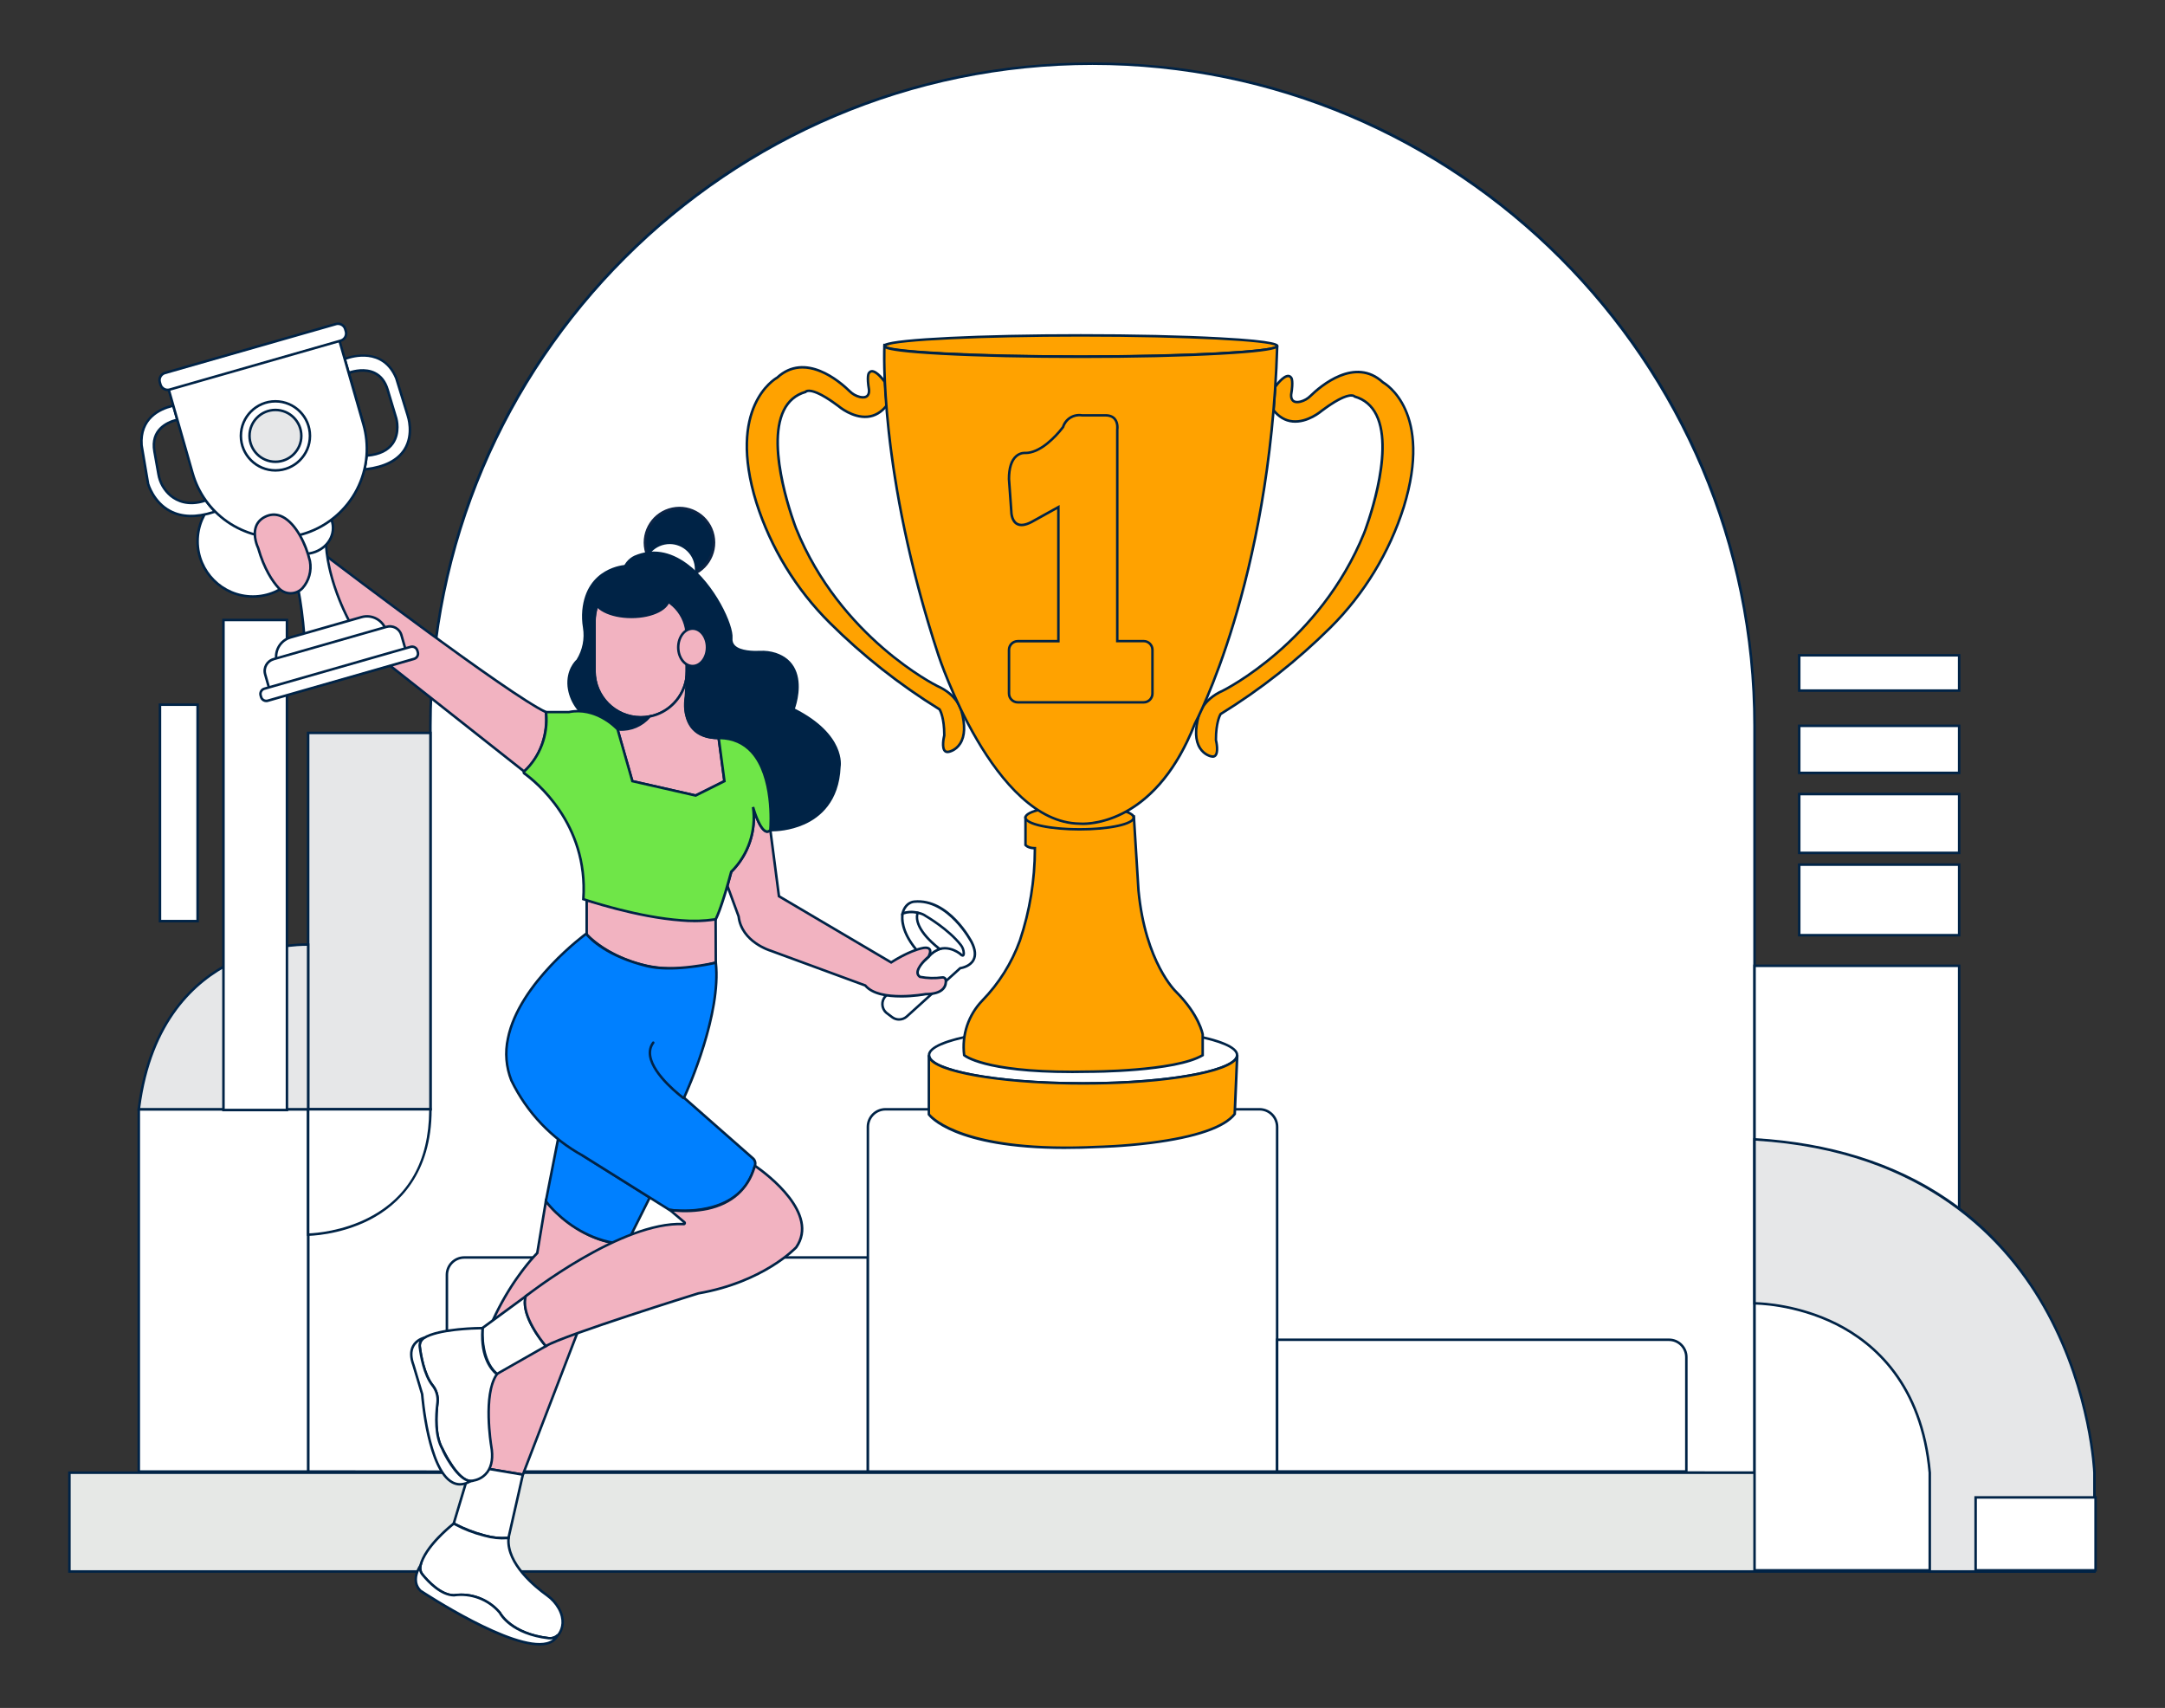 <?xml version="1.0" encoding="UTF-8"?>
<svg xmlns="http://www.w3.org/2000/svg" id="a" width="865.76" height="682.89" viewBox="0 0 865.76 682.89">
  <rect x="0" y="0" width="865.76" height="682.89" fill="#333333" stroke="none"/>
  <g>
    <path d="M172.12,443.52v-153.31c0-146.2,118.54-264.75,264.75-264.75h0c146.22,0,264.75,118.55,264.75,264.75v298.61l-578.4-.47v-144.83h48.9Z" fill="#fff"></path>
    <path d="M702.12,589.33h-.5l-578.9-.47v-145.83h48.9v-152.81c0-70.84,27.59-137.45,77.69-187.55,50.1-50.1,116.71-77.7,187.56-77.7s137.46,27.59,187.56,77.7c50.1,50.1,77.69,116.71,77.69,187.55v299.11Zm-578.4-1.47l577.4,.47V290.21c0-145.71-118.54-264.25-264.25-264.25S172.62,144.51,172.62,290.21v153.81h-48.9v143.83Z" fill="#002346"></path>
  </g>
  <g>
    <circle cx="271.71" cy="216.94" r="13.78" fill="#002346"></circle>
    <path d="M268.78,202.93c7.72-1.62,15.32,3.35,16.94,11.08,1.62,7.72-3.35,15.32-11.08,16.94-7.72,1.62-15.32-3.35-16.94-11.08s3.35-15.32,11.08-16.94Zm.22,1.04c-7.15,1.5-11.75,8.53-10.26,15.68,1.5,7.15,8.53,11.75,15.68,10.26,7.15-1.5,11.75-8.53,10.26-15.68s-8.53-11.75-15.68-10.26Z" fill="#0d2445"></path>
  </g>
  <g>
    <circle cx="267.8" cy="227.61" r="10.6" fill="#ffffff"></circle>
    <path d="M265.52,216.71c6.01-1.26,11.92,2.61,13.17,8.62,1.26,6.01-2.61,11.92-8.62,13.17s-11.92-2.61-13.17-8.62c-1.26-6.01,2.61-11.92,8.62-13.17Zm.22,1.04c-5.44,1.14-8.93,6.48-7.79,11.92s6.48,8.93,11.92,7.79c5.44-1.14,8.93-6.48,7.79-11.92-1.14-5.44-6.48-8.93-11.92-7.79Z" fill="#002346"></path>
  </g>
  <g>
    <rect x="27.76" y="588.82" width="809.77" height="39.5" fill="#e6e8e6"></rect>
    <path d="M838.03,628.83H27.26v-40.5H838.03v40.5Zm-809.77-1H837.03v-38.5H28.26v38.5Z" fill="#002346"></path>
  </g>
  <g>
    <rect x="55.5" y="443.52" width="67.72" height="144.84" fill="#fff"></rect>
    <path d="M123.72,588.87H55v-145.84H123.72v145.84Zm-67.72-1H122.72v-143.84H56v143.84Z" fill="#002346"></path>
  </g>
  <g>
    <rect x="701.62" y="386.15" width="81.82" height="241.71" fill="#fff"></rect>
    <path d="M783.94,628.37h-82.82v-242.71h82.82v242.71Zm-81.82-1h80.82v-240.71h-80.82v240.71Z" fill="#002346"></path>
  </g>
  <g>
    <path d="M701.62,455.54v65.57s64-.47,70.07,67.71v39.5h65.84v-39.5s-4.24-125.55-135.91-133.28Z" fill="#e6e7e8"></path>
    <path d="M838.03,628.83h-66.84v-40c-3.11-34.95-21.86-51.36-37.04-58.98-16.46-8.25-32.38-8.25-32.53-8.23h-.5s0-66.6,0-66.6l.53,.03c30.12,1.77,56.04,9.9,77.04,24.17,16.8,11.42,30.5,26.77,40.71,45.63,17.37,32.09,18.63,63.65,18.64,63.96v40.02Zm-65.84-1h64.84v-39c-.01-.3-1.26-31.66-18.54-63.54-15.88-29.32-48.96-65.08-116.37-69.21v64.55c2.86,.07,17.46,.8,32.48,8.33,15.4,7.73,34.43,24.38,37.59,59.83v39.04Z" fill="#002346"></path>
  </g>
  <g>
    <rect x="790.03" y="598.7" width="47.97" height="29.16" fill="#fff"></rect>
    <path d="M838.5,628.37h-48.97v-30.16h48.97v30.16Zm-47.97-1h46.97v-28.16h-46.97v28.16Z" fill="#002346"></path>
  </g>
  <g>
    <rect x="719.49" y="345.7" width="63.95" height="28.21" fill="#fff"></rect>
    <path d="M783.94,374.42h-64.95v-29.21h64.95v29.21Zm-63.95-1h62.95v-27.21h-62.95v27.21Z" fill="#002346"></path>
  </g>
  <g>
    <rect x="719.49" y="317.49" width="63.95" height="23.51" fill="#fff"></rect>
    <path d="M783.94,341.51h-64.95v-24.51h64.95v24.51Zm-63.95-1h62.95v-22.51h-62.95v22.51Z" fill="#002346"></path>
  </g>
  <g>
    <rect x="719.49" y="290.21" width="63.95" height="18.81" fill="#fff"></rect>
    <path d="M783.94,309.52h-64.95v-19.81h64.95v19.81Zm-63.95-1h62.95v-17.81h-62.95v17.81Z" fill="#002346"></path>
  </g>
  <g>
    <rect x="719.49" y="262" width="63.95" height="14.11" fill="#fff"></rect>
    <path d="M783.94,276.62h-64.95v-15.11h64.95v15.11Zm-63.95-1h62.95v-13.11h-62.95v13.11Z" fill="#002346"></path>
  </g>
  <g>
    <rect x="123.22" y="293.04" width="48.91" height="150.48" fill="#e6e7e8"></rect>
    <path d="M172.63,444.02h-49.91v-151.48h49.91v151.48Zm-48.91-1h47.91v-149.48h-47.91v149.48Z" fill="#002346"></path>
  </g>
  <g>
    <rect x="63.97" y="281.75" width="15.05" height="86.53" fill="#fff"></rect>
    <path d="M79.52,368.79h-16.05v-87.53h16.05v87.53Zm-15.05-1h14.05v-85.53h-14.05v85.53Z" fill="#002346"></path>
  </g>
  <g>
    <path d="M123.22,443.52v50.11s48.9-.27,48.9-50.11h-48.9Z" fill="#fff"></path>
    <path d="M122.72,494.14v-51.11h49.9v.5c0,26-13.44,38.38-24.72,44.19-12.19,6.28-24.55,6.42-24.68,6.42h-.5Zm1-50.11v49.1c2.42-.1,13.15-.84,23.75-6.31,15.89-8.2,24.01-22.59,24.15-42.79h-47.9Z" fill="#002346"></path>
  </g>
  <g>
    <path d="M185.66,502.77h161.4v85.59H178.71v-78.64c0-3.84,3.11-6.95,6.95-6.95Z" fill="#fff"></path>
    <path d="M347.56,588.87H178.21v-79.14c0-4.11,3.34-7.45,7.45-7.45h161.9v86.59Zm-168.35-1h167.35v-84.59H185.66c-3.56,0-6.45,2.89-6.45,6.45v78.14Z" fill="#002346"></path>
  </g>
  <g>
    <path d="M354.1,443.52h149.57c3.89,0,7.04,3.15,7.04,7.04v137.8h-163.65v-137.8c0-3.89,3.15-7.04,7.04-7.04Z" fill="#fff"></path>
    <path d="M511.21,588.87h-164.65v-138.3c0-4.16,3.38-7.54,7.54-7.54h149.57c4.16,0,7.54,3.38,7.54,7.54v138.3Zm-163.65-1h162.65v-137.3c0-3.61-2.93-6.54-6.54-6.54h-149.57c-3.61,0-6.54,2.93-6.54,6.54v137.3Z" fill="#002346"></path>
  </g>
  <g>
    <path d="M510.7,535.68h156.7c3.84,0,6.95,3.11,6.95,6.95v45.72h-163.65v-52.67Z" fill="#fff"></path>
    <path d="M674.85,588.85h-164.65v-53.67h157.2c4.11,0,7.45,3.34,7.45,7.45v46.22Zm-163.65-1h162.65v-45.22c0-3.56-2.89-6.45-6.45-6.45h-156.2v51.67Z" fill="#002346"></path>
  </g>
  <g>
    <ellipse cx="433.11" cy="421.88" rx="61.6" ry="11.29" fill="#fff"></ellipse>
    <path d="M433.11,433.67c-30.53,0-62.1-4.41-62.1-11.79s31.57-11.79,62.1-11.79,62.1,4.41,62.1,11.79-31.57,11.79-62.1,11.79Zm0-22.58c-36.55,0-61.1,5.58-61.1,10.79s24.55,10.79,61.1,10.79,61.1-5.58,61.1-10.79-24.55-10.79-61.1-10.79Z" fill="#002346"></path>
  </g>
  <g>
    <path d="M494.74,421.88l-1,23.52c-2.2,2.86-6.34,5.09-11.41,6.85-6.6,2.29-14.74,3.75-22.17,4.69-11.32,1.43-21,1.62-21,1.62-56.43,2.83-67.72-13-67.72-13v-23.68c0,6.24,27.58,11.29,61.6,11.29,6.71,0,13.16-.2,19.2-.55h0c14-.84,25.81-2.58,33.37-4.84,5.81-1.77,9.13-3.77,9.13-5.9Z" fill="#ffa200"></path>
    <path d="M426.02,459.41c-44.76,0-54.56-12.95-54.98-13.55l-.09-.13v-23.84h1c0,5.21,24.55,10.79,61.1,10.79,6.43,0,12.88-.18,19.17-.55,13.82-.83,25.63-2.54,33.26-4.82,7.32-2.23,8.67-4.23,8.77-5.29v-.15s1.01,.02,1.01,.02c0,.07,0,.14,0,.21l-1,23.49-.1,.12c-2.07,2.69-5.99,5.06-11.64,7.02-5.71,1.98-13.2,3.57-22.27,4.71-11.22,1.42-20.96,1.62-21.05,1.62-4.69,.24-9.07,.34-13.15,.34Zm-54.08-14.02c1.2,1.43,14.39,15.32,67.19,12.68,.11,0,9.8-.21,20.96-1.62,9-1.14,16.43-2.71,22.07-4.67,5.38-1.87,9.1-4.07,11.08-6.56l.89-21.01c-1.41,1.43-4.19,2.78-8.39,4.05-7.7,2.3-19.59,4.03-33.49,4.86-6.31,.37-12.78,.55-19.23,.55-27.33,0-55.5-3.54-61.1-9.57v21.29Z" fill="#002346"></path>
  </g>
  <g>
    <path d="M453.33,325.95l-43.26,.94v10.95s.94,1.28,3.76,1.28c.02,12.56-2.01,25.04-6,36.95-3.26,8.94-8.37,17.1-14.99,23.94-5.61,5.82-8.29,13.85-7.29,21.87,0,0,8.53,7.53,49.91,6.59,0,0,34.53,0,45.48-6.59v-8.26s-1.27-7.72-10.68-17.13c0,0-12.22-11.29-15-40.44l-1.88-30.1" fill="#ffa200"></path>
    <path d="M428.43,429.06c-35.09,0-42.88-6.5-43.21-6.8l-.14-.12-.02-.19c-1.02-8.21,1.69-16.33,7.43-22.28,6.62-6.83,11.62-14.83,14.88-23.76,3.92-11.72,5.93-23.93,5.97-36.29-2.66-.14-3.62-1.41-3.66-1.47l-.1-.13v-11.6l43.75-.95v.5s.56-.03,.56-.03l1.88,30.1c2.73,28.57,14.72,39.99,14.84,40.1,9.43,9.43,10.78,17.09,10.83,17.42v8.62s-.24,.15-.24,.15c-10.94,6.58-44.32,6.66-45.74,6.66-2.46,.06-4.8,.08-7.03,.08Zm-42.41-7.44c1.27,.9,11.58,7.22,49.43,6.36,.35,0,34.02-.07,44.99-6.38v-7.97h0s-1.37-7.61-10.53-16.78c-.11-.1-12.38-11.74-15.14-40.75l-1.85-29.64-42.34,.92v10.27c.28,.27,1.21,.97,3.26,.97h.5v.5c.02,12.64-2.01,25.12-6.03,37.11-3.31,9.08-8.39,17.19-15.1,24.13-5.48,5.68-8.09,13.42-7.18,21.25Z" fill="#002346"></path>
  </g>
  <g>
    <path d="M510.74,138.32c0,2.35-35.15,4.24-78.53,4.24s-78.53-1.89-78.53-4.24c0-.16,.16-.32,.48-.47,4.34-2.11,37.63-3.76,78.05-3.76,43.34,0,78.53,1.92,78.53,4.23Z" fill="#ffa200"></path>
    <path d="M432.21,143.06c-21.01,0-40.74-.44-55.56-1.24-23.47-1.27-23.47-2.77-23.47-3.5,0-.37,.26-.68,.77-.92,4.46-2.17,38.11-3.81,78.26-3.81,20.92,0,40.65,.44,55.54,1.25,23.49,1.27,23.49,2.76,23.49,3.48s0,2.23-23.47,3.5c-14.82,.8-34.55,1.24-55.56,1.24Zm-77.9-4.73c2.92,1.83,34.19,3.73,77.9,3.73s75.08-1.91,77.91-3.74c-2.87-1.83-34.17-3.73-77.91-3.73-39.36,0-73.55,1.63-77.83,3.71-.02,.01-.05,.02-.07,.03Z" fill="#002346"></path>
  </g>
  <g>
    <path d="M509.94,154.67s4.52-6.47,6.41-3.65c0,0,.94,.91,0,6.57,0,0-.67,4,3.64,3,1.55-.39,2.96-1.19,4.09-2.32,4-3.92,17.83-15.72,28.95-5.4,0,0,20.45,10.56,8.31,49.9-5.74,18.17-15.79,34.69-29.3,48.13-13.26,13.17-27.99,24.78-43.91,34.58,0,0-1.88,2.82-1.88,10.35,0,0,1.88,7.52-1.88,6.58,0,0-9.08-1.58-5-16.31,0,0,1.25-6.26,9.71-10,0,0,38.56-18.81,56.43-63,0,0,18.81-48-3.76-54.55,0,0-1.88-2.82-13.17,5.65,0,0-11.37,9.87-19.32-.24l.68-9.29Z" fill="#ffa200"></path>
    <path d="M484.97,303c-.22,0-.46-.03-.72-.09-.08-.01-2.92-.54-4.81-3.53-1.97-3.11-2.15-7.62-.55-13.4,.04-.23,1.39-6.52,9.99-10.32,.37-.18,38.58-19.24,56.17-62.73,.12-.31,12.31-31.8,4.93-46.78-1.78-3.62-4.6-6.01-8.37-7.1l-.18-.05-.1-.15h0s-2.03-2.04-12.45,5.77c-.21,.18-5.79,4.96-12.01,4.37-3.09-.29-5.79-1.88-8.01-4.7l-.12-.15,.7-9.62,.08-.11c.33-.47,3.26-4.58,5.59-4.58,0,0,.01,0,.02,0,.64,0,1.2,.32,1.6,.9,.3,.35,.96,1.76,.1,6.96,0,.01-.22,1.43,.54,2.14,.49,.46,1.33,.56,2.49,.29,1.45-.36,2.79-1.12,3.85-2.19,4.05-3.96,18.11-16.05,29.6-5.46,1.28,.73,20.27,12.29,8.49,50.46-5.74,18.18-15.92,34.89-29.43,48.34-13.24,13.15-28.01,24.79-43.9,34.59-.29,.51-1.74,3.42-1.75,9.93,.18,.75,1.16,5.12-.39,6.67-.27,.27-.72,.55-1.39,.55Zm57.05-144.88c3.99,1.19,6.96,3.74,8.85,7.58,7.57,15.38-4.39,46.29-4.9,47.59-17.74,43.87-56.29,63.08-56.68,63.27-8.11,3.59-9.43,9.59-9.44,9.65-1.53,5.54-1.39,9.78,.43,12.64,1.66,2.62,4.15,3.08,4.17,3.08,.81,.2,1.1-.09,1.2-.18,.9-.9,.55-4.03,.11-5.78v-.12c-.01-7.59,1.87-10.51,1.95-10.63l.15-.15c15.86-9.77,30.6-21.38,43.82-34.51,13.4-13.33,23.48-29.9,29.18-47.93,11.88-38.49-7.86-49.2-8.06-49.3l-.11-.08c-10.85-10.06-24.37,1.58-28.26,5.39-1.19,1.19-2.68,2.04-4.32,2.45-1.52,.35-2.66,.17-3.41-.54-1.15-1.08-.85-2.95-.84-3.03,.84-5.08,.12-6.15,.11-6.16-.33-.48-.63-.53-.84-.54,0,0,0,0-.01,0-1.33,0-3.55,2.43-4.7,4.04l-.66,8.96c2.02,2.5,4.44,3.91,7.19,4.17,5.8,.56,11.23-4.1,11.28-4.15,7.5-5.62,11.06-6.46,12.73-6.17,.55,.09,.87,.31,1.04,.46Z" fill="#002346"></path>
  </g>
  <g>
    <path d="M353.92,152.79s-4.52-6.47-6.41-3.65c0,0-.94,.9,0,6.57,0,0,.67,4-3.64,3-1.55-.38-2.96-1.18-4.09-2.31-4-3.92-17.83-15.72-29-5.4,0,0-20.45,10.56-8.31,49.9,5.76,18.17,15.83,34.68,29.35,48.11,13.26,13.19,28,24.8,43.92,34.62,0,0,1.88,2.82,1.88,10.35,0,0-1.88,7.52,1.88,6.58,0,0,9.08-1.58,5-16.31,0,0-1.25-6.26-9.71-10,0,0-38.56-18.81-56.43-63,0,0-18.81-48,3.76-54.55,0,0,1.88-2.82,13.17,5.65,0,0,11.37,9.86,19.32-.24l-.69-9.32Z" fill="#ffa200"></path>
    <path d="M378.89,301.15c-.67,0-1.11-.28-1.39-.55-1.55-1.55-.57-5.92-.39-6.67,0-6.5-1.46-9.41-1.75-9.93-15.89-9.81-30.66-21.46-43.91-34.63-13.52-13.43-23.72-30.14-29.47-48.31-11.78-38.17,7.21-49.74,8.49-50.46,11.53-10.59,25.6,1.49,29.64,5.45,1.06,1.07,2.4,1.82,3.86,2.18,1.15,.27,1.99,.17,2.49-.29,.76-.71,.54-2.13,.54-2.14-.86-5.2-.2-6.61,.1-6.96,.4-.58,.96-.9,1.6-.9,0,0,.01,0,.02,0,2.33,0,5.27,4.11,5.59,4.58l.08,.11,.71,9.65-.12,.15c-2.22,2.82-4.91,4.4-8,4.69-6.22,.58-11.8-4.18-12.04-4.38-10.4-7.8-12.43-5.75-12.44-5.72l-.1,.15-.16,.03c-3.77,1.09-6.59,3.48-8.37,7.1-7.38,14.98,4.81,46.47,4.93,46.79,17.59,43.49,55.8,62.55,56.18,62.73,8.58,3.79,9.93,10.08,9.98,10.35,1.59,5.75,1.41,10.26-.56,13.37-1.89,2.99-4.72,3.51-4.84,3.53-.25,.06-.48,.09-.69,.09Zm-57.99-153.78c-3.29,0-6.65,1.1-9.79,4l-.11,.08c-.2,.1-19.92,10.87-8.06,49.31,5.71,18.01,15.82,34.58,29.22,47.9,13.22,13.14,27.97,24.76,43.83,34.55l.15,.15c.08,.12,1.96,3.03,1.96,10.63v.12c-.45,1.76-.81,4.88,.09,5.78,.1,.09,.39,.38,1.16,.19,.06-.01,2.58-.49,4.22-3.11,1.8-2.86,1.94-7.09,.42-12.58-.02-.09-1.33-6.1-9.43-9.68-.4-.2-38.95-19.41-56.69-63.27-.51-1.31-12.47-32.22-4.9-47.6,1.89-3.84,4.87-6.39,8.85-7.58,.17-.15,.49-.37,1.04-.46,1.67-.29,5.23,.55,12.7,6.15,.08,.07,5.53,4.72,11.32,4.17,2.75-.26,5.17-1.66,7.19-4.16l-.67-8.99c-1.15-1.61-3.36-4.04-4.7-4.04h-.01c-.2,0-.51,.06-.8,.49l-.07,.08s0,0,0,0c0,0-.69,1.1,.15,6.13,.01,.08,.31,1.95-.84,3.03-.75,.71-1.9,.89-3.41,.54-1.65-.4-3.14-1.25-4.33-2.44-2.76-2.71-10.41-9.39-18.52-9.39Z" fill="#002346"></path>
  </g>
  <g>
    <circle cx="101.12" cy="216.39" r="22.1" fill="#fff"></circle>
    <path d="M101.12,239c-12.46,0-22.6-10.14-22.6-22.6s10.14-22.6,22.6-22.6,22.6,10.14,22.6,22.6-10.14,22.6-22.6,22.6Zm0-44.2c-11.91,0-21.6,9.69-21.6,21.6s9.69,21.6,21.6,21.6,21.6-9.69,21.6-21.6-9.69-21.6-21.6-21.6Z" fill="#002346"></path>
  </g>
  <g>
    <ellipse cx="431.7" cy="326.89" rx="21.63" ry="4.7" fill="#ffa200"></ellipse>
    <path d="M431.7,332.09c-10.73,0-22.13-1.82-22.13-5.2s11.4-5.2,22.13-5.2,22.13,1.82,22.13,5.2-11.4,5.2-22.13,5.2Zm0-9.4c-13.09,0-21.13,2.45-21.13,4.2s8.04,4.2,21.13,4.2,21.13-2.45,21.13-4.2-8.04-4.2-21.13-4.2Z" fill="#002346"></path>
  </g>
  <g>
    <path d="M510.74,138.32c-2.82,95.46-32.91,151-32.91,151-16.93,43.27-46.09,40-46.09,40-34.8-.47-56.43-67.24-56.43-67.24-24.45-74.3-21.63-124.15-21.63-124.15h.48c-.32,.15-.48,.31-.48,.47,0,2.35,35.16,4.24,78.53,4.24s78.53-1.97,78.53-4.32Z" fill="#ffa200"></path>
    <path d="M432.95,329.87c-.79,0-1.23-.04-1.27-.05-34.71-.47-56.63-66.91-56.85-67.58-24.2-73.54-21.68-123.83-21.65-124.33l.03-.47h3.19l-2.03,.95s-.04,.02-.06,.03c2.92,1.83,34.19,3.73,77.9,3.73s76.52-2.04,78.06-3.94c0,.01-.03,.05-.03,.11h1c0,.05,0,.09,0,.13-2.81,94.42-32.67,150.56-32.97,151.12-14.85,37.95-39.47,40.31-45.32,40.31Zm-78.82-190.48c-.21,8.67-.22,56.07,21.65,122.54,.22,.67,21.92,66.44,55.96,66.9,.34,.03,29.04,2.69,45.62-39.68,.33-.61,29.87-56.19,32.84-149.8-1.89,.75-7.25,1.68-22.44,2.52-14.91,.83-34.64,1.28-55.56,1.28s-40.73-.44-55.56-1.24c-15.42-.83-20.71-1.77-22.52-2.52Z" fill="#002346"></path>
  </g>
  <g>
    <path d="M460.86,259.86v17.44c0,1.94-1.57,3.51-3.51,3.51h-50.36c-1.93,0-3.5-1.58-3.5-3.51v-17.44c0-1.93,1.57-3.5,3.5-3.5h16.25v-53.61l-10.82,6c-8,4.14-8-4.14-8-4.14l-.94-13.12c0-11.25,6.58-10.39,6.58-10.39,3.11,0,6.24-1.78,8.81-3.86,2.33-1.91,4.42-4.09,6.24-6.49,1-3.21,4.2-5.2,7.52-4.7h9.41c5.64,0,4.75,5.64,4.75,5.64v84.65h10.55c1.94,0,3.51,1.56,3.52,3.5,0,0,0,.01,0,.02Z" fill="#ffa200"></path>
    <path d="M457.35,281.31h-50.36c-2.21,0-4-1.8-4-4.01v-17.44c0-2.21,1.79-4,4-4h15.75v-52.26l-10.08,5.59c-2.65,1.37-4.78,1.59-6.33,.65-2.39-1.45-2.41-5.07-2.41-5.22l-.94-13.08c0-4.54,1.03-7.72,3.05-9.5,1.92-1.68,4-1.43,4.09-1.42,2.46,0,5.4-1.3,8.43-3.75,2.27-1.86,4.32-4,6.1-6.34,1.11-3.42,4.48-5.51,8.05-4.96h9.34c1.8,0,3.18,.54,4.1,1.61,1.56,1.83,1.16,4.49,1.14,4.6v84.07h10.07c1.06,0,2.07,.41,2.82,1.17,.76,.76,1.18,1.76,1.18,2.83v17.46c0,2.21-1.8,4.01-4.01,4.01Zm-50.36-24.45c-1.65,0-3,1.35-3,3v17.44c0,1.66,1.35,3.01,3,3.01h50.36c1.66,0,3.01-1.35,3.01-3.01v-17.46c0-.82-.32-1.57-.89-2.13-.57-.57-1.33-.91-2.13-.88h-11.05v-85.15c0-.1,.35-2.41-.91-3.88-.72-.84-1.84-1.26-3.34-1.26h-9.41c-3.18-.48-6.11,1.36-7.04,4.35l-.08,.15c-1.84,2.43-3.97,4.64-6.32,6.58-3.26,2.64-6.33,3.97-9.13,3.97-.13-.01-1.81-.2-3.38,1.19-1.76,1.56-2.7,4.57-2.7,8.7l.94,13.08c0,.07,.03,3.25,1.94,4.41,1.23,.75,3.02,.52,5.33-.67l11.55-6.4v54.96h-16.75Z" fill="#002346"></path>
  </g>
  <g>
    <path d="M354.08,398.33h0c-1.73,1.86-1.62,4.76,.24,6.49,.12,.11,.24,.22,.37,.31l2.09,1.57c1.76,1.32,4.21,1.21,5.84-.27l21.36-19.32s9.2-1.15,4.6-10.35c0,0-9.09-17.55-23-16.25,0,0-3.51,.14-4.66,4.74,0,0,5.89-1.52,9.28,1,0,0,9.05,5.22,14,11.57,.75,.93,1.17,2.08,1.2,3.28,0,.87-.28,1.44-1.43,.29,0,0-6.91-5.75-12.66,1.15l-17.23,15.79Z" fill="#fff"></path>
    <path d="M359.53,408.12c-1.07,0-2.15-.34-3.05-1.02l-2.09-1.57c-.14-.11-.28-.22-.41-.34-2.06-1.91-2.17-5.14-.26-7.2l.03-.03,17.23-15.79c5.95-7.15,13.24-1.23,13.32-1.17,.29,.29,.48,.42,.58,.48,.02-.08,.03-.2,.03-.39-.03-1.07-.41-2.12-1.09-2.97-4.84-6.2-13.77-11.4-13.86-11.45-3.2-2.38-8.85-.96-8.91-.95l-.81,.21,.2-.81c1.23-4.91,4.97-5.11,5.13-5.12,14.06-1.31,23.09,15.79,23.46,16.52,1.52,3.04,1.75,5.58,.69,7.55-1.43,2.68-4.74,3.37-5.52,3.5l-21.25,19.22c-.96,.87-2.19,1.32-3.42,1.32Zm-5.1-9.43c-1.52,1.65-1.42,4.24,.22,5.77,.11,.1,.22,.19,.33,.28l2.09,1.57c1.57,1.18,3.75,1.07,5.2-.24l21.48-19.43,.16-.02s3.58-.48,4.92-3.01c.89-1.67,.65-3.9-.71-6.62-.09-.17-9.09-17.25-22.51-15.98-.14,0-2.79,.18-3.99,3.58,1.8-.33,6.07-.81,8.86,1.26,.32,.18,9.14,5.31,14.1,11.66,.81,1.01,1.27,2.28,1.31,3.58,0,.29,0,1.13-.61,1.39-.59,.24-1.2-.26-1.67-.73-.23-.19-6.57-5.31-11.92,1.12l-17.26,15.82Z" fill="#002346"></path>
  </g>
  <g>
    <path d="M360.96,365.25s-1.65,6,5.5,14.51l3.75,3.77,2.26-2.22c1-.79,2.11-1.43,3.3-1.9,0,0-10.89-7.86-8.82-14.46-1.98-.5-4.07-.4-5.99,.3Z" fill="#fff"></path>
    <path d="M370.21,384.24l-4.1-4.12c-7.26-8.64-5.7-14.74-5.63-15l.07-.25,.24-.09c2.02-.74,4.2-.84,6.28-.31l.51,.13-.16,.5c-1.94,6.18,8.53,13.83,8.64,13.91l.74,.54-.85,.33c-1.14,.45-2.21,1.06-3.17,1.83l-2.57,2.53Zm-8.81-18.61c-.19,1.19-.62,6.58,5.45,13.81l3.37,3.39,1.91-1.87c.84-.67,1.73-1.22,2.67-1.66-2.36-1.85-9.73-8.17-8.45-13.97-1.65-.33-3.34-.23-4.94,.3Z" fill="#002346"></path>
  </g>
  <g>
    <path d="M218.29,480.31l-3.45,20.7s-33.36,32.21-26.46,85.14l20.71,3.45,35.65-92.76s-13.79-1.57-26.45-16.53Z" fill="#f2b3c1"></path>
    <path d="M209.41,590.17l-21.48-3.58-.05-.37c-6.64-50.97,24.3-83.24,26.49-85.45l3.6-21.61,.7,.82c12.37,14.62,25.99,16.34,26.13,16.36l.64,.07-.23,.6-35.8,93.14Zm-20.58-4.44l19.94,3.32,35.28-91.8c-2.81-.52-14.53-3.35-25.44-15.79l-3.3,19.81-.12,.11c-.33,.32-32.94,32.51-26.36,84.35Z" fill="#002346"></path>
  </g>
  <g>
    <path d="M259.84,478.8l-3.86,7.73-5.5,11c-13.47-.75-23-7.79-28.06-12.65-1.5-1.42-2.88-2.95-4.13-4.6l4.89-24.88c3.54,1.9,6.89,4.14,10,6.69l26.66,16.71Z" fill="#0080ff"></path>
    <path d="M250.78,498.05l-.33-.02c-13.22-.74-22.73-7.36-28.38-12.79-1.51-1.43-2.92-2.99-4.18-4.66l-.14-.18,5.06-25.76,.6,.32c3.56,1.91,6.95,4.18,10.08,6.74l26.99,16.91-9.71,19.43Zm-31.96-17.89c1.19,1.55,2.52,3.02,3.94,4.36,5.49,5.27,14.68,11.69,27.42,12.5l9.01-18.03-26.28-16.47c-2.95-2.41-6.09-4.54-9.38-6.35l-4.72,23.99Z" fill="#002346"></path>
  </g>
  <g>
    <path d="M234.61,359.95v13.73s18.32,20.46,51.63,11.2l-.06-17.33s-17.84,.58-51.57-7.6Z" fill="#f2b3c1"></path>
    <path d="M269.48,387.77c-22.62,0-35.09-13.58-35.25-13.75l-.13-.14v-14.56l.62,.15c33.26,8.07,51.26,7.59,51.44,7.59l.51-.02,.06,18.23-.37,.1c-6.13,1.71-11.77,2.4-16.89,2.4Zm-34.37-14.28c1.68,1.75,19.68,19.44,50.63,11.02l-.06-16.44c-3.15-.04-20.65-.27-50.57-7.47v12.9Z" fill="#002346"></path>
  </g>
  <g>
    <path d="M274.73,248.32v20c0,9-6.42,16.49-14.93,18.15-.02,0-.05,.01-.07,.01-1.13,.22-2.3,.34-3.5,.34-10.22,0-18.5-8.28-18.5-18.5v-20c0-8.21,5.34-15.17,12.74-17.58,1.81-.6,3.75-.92,5.76-.92,5.11,0,9.74,2.07,13.08,5.42,3.35,3.34,5.42,7.97,5.42,13.08Z" fill="#f2b3c1"></path>
    <path d="M256.23,287.32c-10.48,0-19-8.52-19-19v-20c0-8.25,5.26-15.51,13.09-18.06,1.89-.63,3.88-.94,5.91-.94,5.08,0,9.85,1.98,13.43,5.57,3.59,3.58,5.57,8.35,5.57,13.43v20c0,9.07-6.45,16.91-15.33,18.64l-.17,.02c-1.1,.22-2.31,.34-3.5,.34Zm0-57c-1.93,0-3.81,.3-5.6,.89-7.42,2.42-12.4,9.29-12.4,17.11v20c0,9.92,8.07,18,18,18,1.13,0,2.28-.11,3.4-.33l.17-.02c8.32-1.63,14.43-9.06,14.43-17.65v-20c0-4.82-1.87-9.34-5.27-12.73-3.39-3.4-7.91-5.27-12.73-5.27Z" fill="#002346"></path>
  </g>
  <g>
    <path d="M259.73,286.48c-7.14,8.29-17.07,4.88-23.21,1.44-5.04-2.74-8.43-7.77-9.08-13.47-.65-6.91,3.51-10.41,3.51-10.41,2.45-3.92,3.4-8.59,2.66-13.16-.37-2.26-.46-4.55-.27-6.83,1.62-17,16.63-17.68,16.63-17.68-.76,2.4-.08,3.73,.5,4.37-7.4,2.41-12.74,9.37-12.74,17.58v20c0,10.22,8.28,18.5,18.5,18.5,1.2,0,2.37-.12,3.5-.34Z" fill="#002346"></path>
    <path d="M248.77,292.1c-4.77,0-9.38-2-12.49-3.74-5.17-2.81-8.66-7.99-9.33-13.85-.63-6.71,3.07-10.3,3.62-10.79,2.36-3.81,3.27-8.34,2.55-12.75-.38-2.29-.47-4.63-.27-6.95,1.64-17.24,16.95-18.13,17.11-18.14l.72-.03-.22,.68c-.67,2.11-.16,3.28,.39,3.88l.52,.57-.73,.24c-7.41,2.41-12.39,9.29-12.39,17.1v20c0,9.92,8.07,18,18,18,1.13,0,2.28-.11,3.4-.33l1.42-.27-.94,1.09c-3.4,3.94-7.42,5.29-11.34,5.29Zm.53-65.17c-2.95,.36-14.08,2.68-15.46,17.17-.19,2.23-.1,4.49,.27,6.7,.76,4.68-.21,9.48-2.73,13.5l-.1,.12s-3.95,3.43-3.33,9.98c.63,5.53,3.93,10.42,8.82,13.08,6.29,3.52,15,6.2,21.62-.29-.72,.08-1.43,.12-2.15,.12-10.48,0-19-8.52-19-19v-20c0-8.02,4.97-15.1,12.44-17.83-.42-.72-.75-1.87-.37-3.55Z" fill="#002346"></path>
  </g>
  <g>
    <path d="M289.67,312.33l-11.51,5.75-25.31-5.75-5.91-20.69c4.89,.52,9.71-1.43,12.86-5.17,8.51-1.66,14.93-9.15,14.93-18.15v-2.74c.3,1.96,.47,3.93,.52,5.9-.07,2.78-.44,5.55-1.09,8.25-.06,.32-1.25,7.77,4.21,12.47,2,1.7,4.83,2.87,9,2.87l2.3,17.26Z" fill="#f2b3c1"></path>
    <path d="M278.22,318.61l-.17-.04-25.6-5.82-6.19-21.69,.74,.08c4.72,.5,9.37-1.37,12.42-5l.11-.13,.17-.03c8.42-1.64,14.53-9.07,14.53-17.66v-2.74l.99-.08c.3,1.94,.47,3.95,.53,5.96-.07,2.82-.44,5.63-1.1,8.38,0,.05-1.31,7.36,4.05,11.97,2.18,1.85,5.01,2.75,8.67,2.75h.44l2.41,18.05-11.99,5.99Zm-24.97-6.7l24.85,5.64,11.03-5.51-2.2-16.48c-3.7-.07-6.61-1.05-8.89-2.99-5.79-4.99-4.39-12.86-4.38-12.94,.54-2.27,.89-4.55,1.02-6.83-1.71,7.01-7.33,12.63-14.62,14.12-3.11,3.61-7.71,5.56-12.45,5.27l5.63,19.71Z" fill="#002346"></path>
  </g>
  <g>
    <path d="M130.85,222.58s72.49,55.23,87.44,62.13c0,0,2.12,14.09-8.72,23.73l-75.27-59.43s-11.5-12.62-3.45-26.43Z" fill="#f2b3c1"></path>
    <path d="M209.59,309.1l-75.6-59.69c-.18-.18-11.71-13.11-3.57-27.07l.28-.49,.45,.34c.72,.55,72.62,55.27,87.35,62.07l.24,.11,.04,.27c.02,.14,2.03,14.47-8.88,24.18l-.31,.28Zm-78.59-85.77c-7.22,13.13,3.56,25.23,3.67,25.35l74.88,59.11c9.37-8.62,8.49-20.81,8.28-22.74-14.73-7.02-80.66-57.04-86.82-61.72Z" fill="#002346"></path>
  </g>
  <g>
    <path d="M301.1,463.16c.77,.67,1.09,1.72,.84,2.71-.69,2.74-1.86,5.34-3.45,7.68-9.41,13.47-30.74,10.22-30.74,10.22l-34.58-21.64c-12.45-6.82-22.47-17.34-28.67-30.11-2.11-5.34-2.59-11.19-1.37-16.8,4.51-22.53,31.28-41.88,31.28-41.88,0,0,6.26,8.51,24.41,12.94,10.59,2.58,27.43-1.37,27.43-1.37,2.35,21.92-12.72,54-12.72,54l27.58,24.25Z" fill="#0080ff"></path>
    <path d="M273.22,484.59c-3.28,0-5.48-.32-5.55-.33l-.19-.07-34.58-21.64c-12.59-6.89-22.57-17.38-28.85-30.32-2.17-5.49-2.66-11.4-1.41-17.12,4.49-22.45,31.21-41.98,31.48-42.18l.4-.29,.29,.4c.06,.08,6.4,8.42,24.13,12.75,10.35,2.52,27.03-1.33,27.2-1.37l.55-.13,.06,.56c2.21,20.59-11,50.4-12.61,53.92l27.3,24.01c.91,.8,1.29,2.03,.99,3.21-.71,2.81-1.89,5.45-3.53,7.84-6.48,9.28-18.59,10.76-25.67,10.76Zm-5.3-1.3c1.59,.21,21.36,2.57,30.16-10.03,1.57-2.29,2.7-4.82,3.38-7.51,.2-.81-.06-1.66-.68-2.21l-27.86-24.5,.16-.34c.15-.32,14.73-31.66,12.73-53.17-3.05,.67-17.48,3.59-27.11,1.24-16.12-3.93-22.9-10.98-24.38-12.74-3.28,2.47-26.57,20.67-30.7,41.29-1.21,5.54-.74,11.25,1.34,16.52,6.18,12.71,16.02,23.05,28.45,29.86l34.51,21.6Z" fill="#002346"></path>
  </g>
  <g>
    <path d="M210.24,518.28l-17.26,12.65s-1.15,12.66,5.75,18.41l19.56-11.13s-10.35-11.88-8.05-19.93Z" fill="#fff"></path>
    <path d="M198.68,549.95l-.27-.22c-7.02-5.85-5.98-18.31-5.93-18.84l.02-.22,18.62-13.65-.4,1.4c-2.2,7.7,7.84,19.35,7.95,19.46l.4,.46-20.39,11.6Zm-5.21-18.75c-.1,1.67-.52,12.34,5.33,17.54l18.73-10.66c-1.81-2.19-8.98-11.38-8.03-18.62l-16.03,11.75Z" fill="#002346"></path>
  </g>
  <g>
    <path d="M209.09,589.61l-5.75,25.31c-.14,.01-.28,.01-.42,0-3.03,.21-6.08-.1-9-.93l-.46-.12c-3.89-1.08-7.67-2.53-11.28-4.35-.24-.12-.49-.25-.73-.39l6.9-23,20.74,3.48Z" fill="#fff"></path>
    <path d="M201.03,615.49c-2.42,0-4.87-.34-7.25-1.01l-.45-.12c-3.92-1.08-7.75-2.56-11.38-4.39-.25-.12-.51-.26-.76-.4l-.34-.2,7.14-23.8,21.7,3.64-5.95,26.19-.37,.03c-.17,.01-.33,.01-.5,0-.61,.04-1.23,.07-1.85,.07Zm-18.99-6.6c.12,.06,.24,.13,.36,.18,3.57,1.8,7.34,3.25,11.19,4.32l.45,.12c2.89,.82,5.86,1.13,8.84,.91,.02,0,.04,0,.06,0l5.54-24.41-19.78-3.32-6.66,22.19Z" fill="#002346"></path>
  </g>
  <g>
    <path d="M196.43,578.11c2.3,12.65-6.9,13.8-6.9,13.8-.39,.16-.81,.24-1.23,.25h0c-5.47,0-11.42-12.9-11.42-12.9-3-5.25-2.57-13.42-1.92-18.48,.29-2.47-.43-4.95-2-6.88-3.36-4.25-4.66-11.85-5.09-15.35-.19-1.38,.42-2.75,1.57-3.54,6.27-4,23.54-4,23.54-4-1.15,13.81,5.75,18.41,5.75,18.41-5.75,7.98-2.3,28.69-2.3,28.69Z" fill="#ffffff"></path>
    <path d="M188.31,592.67c-5.73,0-11.63-12.65-11.88-13.19-2.95-5.15-2.69-13.04-1.96-18.75,.27-2.32-.42-4.69-1.89-6.5-3.51-4.44-4.8-12.39-5.2-15.61-.21-1.57,.47-3.11,1.78-4.01,6.33-4.04,23.11-4.09,23.82-4.09h.54l-.05,.54c-1.11,13.31,5.46,17.91,5.53,17.95l.43,.29-.3,.42c-5.54,7.69-2.27,27.96-2.21,28.31,.83,4.59,.29,8.24-1.63,10.85-2.11,2.87-5.13,3.45-5.64,3.53-.43,.17-.89,.26-1.35,.26Zm4.13-61.15c-2.96,.04-17.27,.43-22.73,3.92-.99,.68-1.51,1.85-1.34,3.05,.39,3.14,1.64,10.88,4.99,15.11,1.64,2.02,2.41,4.66,2.1,7.25-.71,5.56-.97,13.22,1.86,18.17,.08,.17,5.9,12.65,10.99,12.65,.35,0,.71-.08,1.04-.21l.13-.03s3.04-.42,5.03-3.15c1.74-2.38,2.22-5.76,1.44-10.07h0c-.14-.85-3.31-20.37,2.11-28.67-1.49-1.23-6.43-6.25-5.61-18.01Z" fill="#002346"></path>
  </g>
  <g>
    <path d="M188.29,592.16c-16.17,9.42-19.47-34.76-19.47-34.76l-3.45-11.51c-3.45-9.2,4.07-10.92,4.07-10.92-1.16,.8-1.77,2.18-1.57,3.58,.43,3.5,1.73,11.1,5.09,15.35,1.57,1.93,2.29,4.41,2,6.88-.65,5.06-1.07,13.23,1.92,18.48,0,0,5.94,12.9,11.41,12.9Z" fill="#fff"></path>
    <path d="M183.96,593.98c-1.12,0-2.21-.27-3.24-.82-9.9-5.21-12.25-33.81-12.4-35.67l-3.43-11.46c-1.2-3.21-1.24-5.93-.1-8.06,1.49-2.77,4.41-3.46,4.53-3.49l2.57-.59-2.18,1.49c-1,.68-1.53,1.9-1.36,3.09,.39,3.14,1.64,10.88,4.99,15.11,1.64,2.02,2.41,4.66,2.1,7.25-.58,4.55-1.12,12.95,1.86,18.17l.15,.27v.02c.81,1.72,6.14,12.36,10.82,12.36h1.85l-1.6,.93c-1.58,.92-3.12,1.39-4.58,1.39Zm-16.26-57.68c-.72,.46-1.5,1.16-2.04,2.16-1,1.86-.94,4.3,.17,7.26l3.48,11.65c.02,.3,2.34,29.9,11.87,34.91,1.73,.91,3.56,.94,5.57,.1-4.88-1.76-9.69-11.14-10.31-12.87h0c-2.96-5.2-2.71-13.09-1.98-18.79,.27-2.32-.42-4.69-1.89-6.5-3.51-4.44-4.8-12.39-5.2-15.61-.12-.79,0-1.6,.33-2.32Z" fill="#002346"></path>
  </g>
  <g>
    <path d="M223.74,653.01c-.24,.38-.55,.72-.9,1-.94,.79-2.17,1.15-3.39,1-15.37-1.77-19.55-10.15-19.55-10.15-4.5-5.38-11.47-8.04-18.41-7-5.25-.06-10.39-5.65-12.57-8.33-.8-.98-1.09-2.27-.79-3.5,1.94-8.14,13.36-16.87,13.36-16.87,.24,.14,.49,.27,.73,.39,3.57,1.91,7.35,3.37,11.28,4.35l.46,.12c2.92,.83,5.97,1.14,9,.93,.14,.01,.28,.01,.42,0-.92,10.13,10.66,19.51,15.35,22.87,1.99,1.4,3.63,3.23,4.8,5.35,2.4,4.47,1.45,7.84,.21,9.84Z" fill="#ffffff"></path>
    <path d="M219.99,655.55c-.2,0-.4-.01-.6-.04-14.98-1.72-19.48-9.56-19.91-10.37-4.36-5.18-11.22-7.78-17.92-6.78-5.37-.06-10.47-5.35-13.03-8.51-.9-1.09-1.23-2.56-.89-3.94,1.96-8.21,13.07-16.79,13.54-17.15l.27-.2,.29,.17c.23,.13,.47,.26,.7,.38,3.54,1.9,7.29,3.35,11.18,4.31l.46,.12c2.89,.82,5.86,1.13,8.84,.92,.19,0,.3,0,.42,0l.59-.05-.05,.59c-.89,9.8,10.29,18.94,15.14,22.42,2.03,1.43,3.74,3.33,4.95,5.51,2.67,4.97,1.27,8.62,.2,10.35h0c-.27,.43-.61,.81-1.01,1.13-.88,.74-2.01,1.14-3.16,1.14Zm-35.54-18.4c6.01,0,11.9,2.69,15.83,7.4l.06,.1c.04,.08,4.28,8.16,19.16,9.88,1.08,.14,2.18-.19,3.01-.89,.32-.25,.59-.55,.8-.88,1.17-1.89,2.08-5.04-.23-9.34-1.13-2.04-2.74-3.83-4.65-5.18-4.9-3.51-16.09-12.67-15.6-22.78-3,.21-6.06-.11-9.02-.95l-.45-.12c-3.96-.99-7.79-2.46-11.39-4.39-.14-.07-.29-.15-.45-.23-1.69,1.35-11.2,9.19-12.92,16.39-.27,1.07,0,2.22,.69,3.07,1.98,2.43,7.12,8.09,12.19,8.15,.98-.15,1.97-.22,2.96-.22Z" fill="#002346"></path>
  </g>
  <g>
    <path d="M222.9,654.01c-7.29,13.63-54.78-18-54.78-18-4.17-4.21,0-10,0-10-.3,1.23-.01,2.52,.79,3.5,2.18,2.68,7.32,8.27,12.57,8.33,6.94-1.04,13.91,1.62,18.41,7,0,0,4.18,8.38,19.55,10.15,1.22,.15,2.45-.21,3.39-1l.07,.02Z" fill="#fff"></path>
    <path d="M215.72,657.92c-15.42,0-46.47-20.55-47.88-21.49l-.08-.06c-4.42-4.46-.09-10.58-.05-10.64l1.51-2.1-.62,2.51c-.26,1.07,0,2.21,.69,3.06,1.98,2.43,7.12,8.09,12.19,8.15,6.98-1.05,14.21,1.7,18.79,7.18l.06,.1c.04,.08,4.28,8.16,19.16,9.88,1.08,.14,2.18-.19,3.01-.89l.2-.17,.85,.24-.22,.57c-.9,1.68-2.41,2.8-4.5,3.33-.95,.24-1.99,.35-3.12,.35Zm-47.28-22.3c1.44,.95,36.97,24.29,50.16,20.98,1.02-.26,1.87-.66,2.55-1.22-.57,.14-1.17,.18-1.77,.1-14.98-1.72-19.48-9.56-19.91-10.37-4.36-5.18-11.22-7.78-17.92-6.78-5.37-.05-10.47-5.35-13.03-8.51-.45-.55-.76-1.2-.91-1.89-.87,1.9-1.69,5.11,.83,7.69Z" fill="#002346"></path>
  </g>
  <g>
    <path d="M308.04,331.89l3.45,26.46,44.87,26.46s6.91-4.6,12.66-5.75c0,0,4.6-1.15,2.3,3.45,0,0-6.9,5.75-3.45,8.06,2.94,.57,5.95,.65,8.91,.23,.69-.11,1.34,.37,1.45,1.06,0,.03,0,.05,0,.08,.14,2-.68,5.53-8.07,5.53,0,0-18.41,3.45-24.16-3.45l-37.8-13.89s-11.68-3.37-12.83-13.73l-4.51-12.26,1.54-5.59c6.84-6.75,10.08-16.35,8.72-25.87,0,0,3.46,12.66,6.91,9.21Z" fill="#f2b3c1"></path>
    <path d="M360.24,398.85c-5.36,0-11.49-.88-14.53-4.41l-37.68-13.84c-.09-.02-11.93-3.56-13.15-14.08l-4.54-12.36,1.62-5.87,.1-.09c6.7-6.61,9.9-16.13,8.58-25.44l.98-.2c.92,3.37,3.08,8.91,4.95,9.4,.24,.06,.62,.09,1.13-.42l.72-.72,3.55,27.22,44.39,26.18c1.34-.86,7.36-4.61,12.58-5.65,.21-.05,2.25-.52,3.16,.61,.61,.76,.51,1.92-.31,3.56l-.13,.16c-1.21,1.01-4.34,4.07-4.23,6.05,.02,.47,.24,.85,.66,1.16,2.85,.54,5.76,.61,8.64,.21,.96-.15,1.86,.51,2.01,1.48v.11c.09,1.05-.07,2.56-1.25,3.82-1.4,1.5-3.85,2.25-7.3,2.25-.33,.07-4.77,.88-9.93,.88Zm-68.85-44.73l4.48,12.23c1.1,9.9,12.36,13.27,12.47,13.3l37.96,13.95,.09,.1c5.5,6.6,23.5,3.31,23.68,3.28,3.25,0,5.46-.66,6.66-1.95,.93-1,1.06-2.21,1-3.06-.07-.46-.47-.74-.88-.68-3.03,.43-6.09,.35-9.08-.23l-.18-.08c-.74-.5-1.14-1.17-1.18-1.99-.14-2.7,3.86-6.24,4.51-6.8,.56-1.15,.7-2,.38-2.39-.43-.54-1.73-.36-2.16-.26-5.61,1.12-12.44,5.64-12.5,5.68l-.26,.17-45.35-26.74-3.37-25.87c-.52,.25-1,.23-1.35,.13-1.79-.47-3.34-3.58-4.37-6.24,.06,8.22-3.18,16.26-9.07,22.13l-1.46,5.31Z" fill="#002346"></path>
  </g>
  <g>
    <path d="M114.74,216.83c3.65,12.13,5.96,24.62,6.91,37.25l18.41-5s-11.23-19.56-9.64-38l-15.68,5.75Z" fill="#ffffff"></path>
    <path d="M121.2,254.73l-.05-.6c-.94-12.57-3.26-25.07-6.89-37.14l-.14-.45,16.86-6.18-.07,.78c-1.56,18.07,9.46,37.51,9.58,37.71l.32,.56-19.62,5.33Zm-5.84-37.58c3.52,11.81,5.79,24.02,6.75,36.3l17.21-4.68c-1.78-3.31-10.55-20.54-9.45-36.95l-14.51,5.32Z" fill="#002346"></path>
  </g>
  <path d="M146.29,174.13c-.09-.64-.21-1.28-.35-1.92,.14,.64,.26,1.28,.35,1.92Z" fill="#ffffff"></path>
  <path d="M145.84,171.74c-.15-.67-.32-1.36-.51-2.07,.19,.69,.36,1.38,.51,2.07Z" fill="#ffffff"></path>
  <path d="M146.56,176.35c-.06-.67-.14-1.36-.24-2.07,.1,.69,.18,1.38,.24,2.07Z" fill="#ffffff"></path>
  <path d="M146.68,178.57c0-.58,0-1.17-.09-1.75,.05,.58,.08,1.19,.09,1.75Z" fill="#ffffff"></path>
  <g>
    <path d="M163.07,166.21l-4.6-15c-5.76-13.81-20.62-7.71-20.62-7.71l7.48,26.13-5.88-20.55s12.11-4.78,15.56,6.73l3.46,11.51s3.86,13.6-11.88,14.85h0c0-.28,0-.57,.05-.85-.12,2.15-.43,4.28-.93,6.37,24.03-2.6,17.36-21.48,17.36-21.48Z" fill="#fff"></path>
    <path d="M145.06,188.27l.17-.69c.43-1.81,.72-3.66,.87-5.51,0-.26,0-.54,.06-.83l.99,.12c0,.09-.01,.18-.02,.27,4.48-.46,7.68-2.01,9.5-4.63,2.85-4.09,1.38-9.47,1.36-9.53l-3.46-11.5c-.93-3.09-2.59-5.24-4.94-6.38-3.71-1.8-8.15-.62-9.53-.17l5.75,20.09-.96,.28-7.6-26.56,.41-.17c.15-.06,15.39-6.12,21.27,7.98l4.61,15.04c.15,.43,2.59,7.69-1.33,13.92-2.88,4.58-8.42,7.34-16.45,8.21l-.71,.08Zm1.99-5.63c-.14,1.5-.37,3-.69,4.48,7.33-.91,12.38-3.49,15.01-7.67,3.7-5.88,1.26-13,1.23-13.07v-.02s-4.61-15-4.61-15c-5.03-12.05-17.09-8.43-19.53-7.55l1.32,4.63c1.54-.5,6.19-1.73,10.24,.23,2.61,1.27,4.45,3.62,5.47,7l3.46,11.51c.07,.25,1.62,5.89-1.5,10.37-2.02,2.91-5.52,4.62-10.4,5.08Z" fill="#002346"></path>
  </g>
  <path d="M146.68,178.57v.35c.06-.12,0-.23,0-.35Z" fill="#ffffff"></path>
  <path d="M146.64,181.35v-.41c.02,.14,.01,.27,0,.41Z" fill="#ffffff"></path>
  <path d="M145.94,172.21c0-.16-.06-.32-.1-.47,.04,.15,.07,.27,.1,.47Z" fill="#ffffff"></path>
  <g>
    <path d="M82.28,200.09c-6.55,2.22-11.07,.49-14-1.89-2.63-2.21-4.38-5.28-4.93-8.67l-1.59-9c-1.61-9.09,5.69-11.9,9.14-12.7l-1.61-5.64c-4.39,1-13.5,4.41-12.68,15.79l2.61,15.43s5,18.61,26.82,11.13c-1.38-1.37-2.63-2.86-3.76-4.45Z" fill="#fff"></path>
    <path d="M76.44,206.82c-3.2,0-6.11-.69-8.69-2.06-6.92-3.68-8.93-10.91-9.01-11.22l-2.62-15.48c-.86-11.89,8.85-15.4,13.06-16.36l.46-.11,1.88,6.6-.51,.12c-3.15,.73-10.31,3.37-8.76,12.13l1.59,9c.53,3.27,2.22,6.25,4.76,8.37,3.68,2.99,8.23,3.59,13.52,1.8l.35-.12,.22,.3c1.11,1.56,2.35,3.04,3.71,4.39l.57,.57-.76,.26c-3.51,1.2-6.77,1.8-9.77,1.8Zm-7.5-44.03c-4.95,1.23-12.58,4.81-11.83,15.16l2.6,15.38s1.98,7.08,8.52,10.55c4.56,2.43,10.24,2.57,16.89,.44-1.09-1.14-2.11-2.36-3.03-3.64-6.83,2.19-11.44,.09-14.12-2.09-2.73-2.29-4.54-5.47-5.11-8.98l-1.59-8.99c-1.62-9.14,5.38-12.19,9.01-13.15l-1.34-4.68Z" fill="#002346"></path>
  </g>
  <g>
    <path d="M253.96,222.58c-2.48,1.16-4.26,3.44-4.78,6.13-.55,4.35,2.54,8.32,6.89,8.87,.04,0,.07,0,.11,.01,.72,.1,1.45,.15,2.18,.17,8.38,.17,15.32,6.55,16.18,14.89,0,.19,0,.38,.05,.57v15.13c0,3.79-.09,7.6-.43,11.38-.47,5.11,.22,15.34,13.17,15.34,0,0,23-2.3,20.71,36.82,0,0,26.46,1.15,27.61-25.32,0,0,2.3-12.65-18.41-23,0,0,6.77-17.4-7.17-22.07-2.02-.65-4.14-.92-6.26-.8-3.81,.17-11.92-.12-11.4-5.62,.67-7.18-16.59-41.7-38.45-32.5Z" fill="#002346"></path>
    <path d="M308.58,332.4c-.32,0-.51,0-.56,0l-.51-.02,.03-.51c.88-14.96-1.81-25.56-7.98-31.5-5.58-5.36-12.11-4.8-12.18-4.79h-.01c-4.69,0-8.23-1.3-10.57-3.87-3.35-3.67-3.4-9.1-3.13-12.02,.29-3.24,.43-6.85,.43-11.33v-15.07c-.05-.23-.05-.44-.05-.63-.83-8.02-7.58-14.23-15.69-14.39-.75-.02-1.5-.08-2.24-.17l-.04-.51-.06,.5c-2.24-.28-4.23-1.42-5.61-3.2s-1.99-3.99-1.71-6.23c.55-2.87,2.45-5.3,5.06-6.52h.02c6.97-2.94,14.02-1.85,20.96,3.24,11.14,8.17,18.67,24.63,18.19,29.76-.11,1.16,.19,2.09,.92,2.86,2.19,2.3,7.7,2.32,9.96,2.22,2.18-.13,4.35,.15,6.44,.82,3.69,1.24,6.3,3.45,7.77,6.59,2.87,6.13,.53,13.81-.14,15.71,20.38,10.36,18.38,22.81,18.28,23.34-.6,13.86-8.23,20.14-14.52,22.95-5.74,2.56-11.29,2.79-13.04,2.79Zm0-1s.08,0,.12,0c4.05,0,25.43-1.13,26.46-24.85,.03-.19,1.95-12.49-18.13-22.53l-.41-.2,.16-.42c.03-.09,3.37-8.85,.32-15.36-1.35-2.88-3.77-4.92-7.18-6.06-1.96-.63-4.01-.89-6.07-.77-2.99,.14-8.35-.02-10.74-2.53-.92-.97-1.32-2.2-1.19-3.64,.41-4.42-6.71-20.74-17.78-28.86-6.63-4.86-13.35-5.92-19.97-3.14-2.33,1.09-4,3.25-4.49,5.77-.24,1.94,.29,3.89,1.51,5.46,1.22,1.57,2.98,2.57,4.95,2.82h.12c.7,.11,1.42,.16,2.12,.18,8.62,.17,15.78,6.77,16.67,15.34,0,.22,0,.37,.04,.49l.02,.13v15.13c0,4.52-.14,8.15-.43,11.43-.25,2.75-.22,7.87,2.87,11.25,2.14,2.35,5.44,3.54,9.8,3.54,.23-.03,6.99-.63,12.9,5.05,6.33,6.08,9.14,16.77,8.34,31.78Z" fill="#002346"></path>
  </g>
  <g>
    <ellipse cx="276.97" cy="258.83" rx="5.75" ry="7.48" fill="#f2b3c1"></ellipse>
    <path d="M276.97,266.81c-3.45,0-6.25-3.58-6.25-7.98s2.8-7.98,6.25-7.98,6.25,3.58,6.25,7.98-2.8,7.98-6.25,7.98Zm0-14.96c-2.89,0-5.25,3.13-5.25,6.98s2.36,6.98,5.25,6.98,5.25-3.13,5.25-6.98-2.36-6.98-5.25-6.98Z" fill="#002346"></path>
  </g>
  <g>
    <ellipse cx="121.65" cy="211.08" rx="11.51" ry="10.36" fill="#fff"></ellipse>
    <path d="M121.65,221.95c-6.62,0-12.01-4.87-12.01-10.86s5.39-10.86,12.01-10.86,12.01,4.87,12.01,10.86-5.39,10.86-12.01,10.86Zm0-20.72c-6.07,0-11.01,4.42-11.01,9.86s4.94,9.86,11.01,9.86,11.01-4.42,11.01-9.86-4.94-9.86-11.01-9.86Z" fill="#002346"></path>
  </g>
  <g>
    <path d="M146.59,182.2h0c-1.53,19.56-18.63,34.17-38.19,32.64-8.44-.66-16.36-4.31-22.34-10.3-1.38-1.38-2.65-2.87-3.78-4.46-2.37-3.3-4.14-6.99-5.25-10.9l-6.11-21.35-1.61-5.64-2.67-9.34,68.28-19.53,2.93,10.21,1.6,5.58,5.88,20.55c1.16,4.07,1.59,8.32,1.26,12.54Z" fill="#ffffff"></path>
    <path d="M111.2,215.45c-.94,0-1.89-.04-2.84-.11-8.55-.67-16.6-4.38-22.66-10.44-1.4-1.39-2.69-2.91-3.83-4.52-2.41-3.36-4.2-7.08-5.32-11.05l-10.53-36.81,69.24-19.8,10.55,36.82c1.18,4.14,1.61,8.42,1.28,12.72h0c-1.48,18.85-17.29,33.21-35.88,33.21Zm-43.95-62.25l10.25,35.85c1.1,3.87,2.84,7.48,5.18,10.75,1.11,1.56,2.37,3.04,3.73,4.4,5.9,5.9,13.72,9.5,22.03,10.15,19.25,1.51,36.14-12.93,37.65-32.18h0c.32-4.18-.09-8.34-1.24-12.36l-10.27-35.86-67.32,19.25Z" fill="#002346"></path>
  </g>
  <g>
    <circle cx="110.14" cy="174.26" r="13.81" fill="#fff"></circle>
    <path d="M110.14,188.58c-7.89,0-14.31-6.42-14.31-14.31s6.42-14.31,14.31-14.31,14.31,6.42,14.31,14.31-6.42,14.31-14.31,14.31Zm0-27.62c-7.34,0-13.31,5.97-13.31,13.31s5.97,13.31,13.31,13.31,13.31-5.97,13.31-13.31-5.97-13.31-13.31-13.31Z" fill="#002346"></path>
  </g>
  <g>
    <circle cx="110.14" cy="174.26" r="10.36" fill="#e6e7e8"></circle>
    <path d="M110.14,185.13c-5.99,0-10.86-4.87-10.86-10.86s4.87-10.86,10.86-10.86,10.86,4.87,10.86,10.86-4.87,10.86-10.86,10.86Zm0-20.72c-5.44,0-9.86,4.42-9.86,9.86s4.42,9.86,9.86,9.86,9.86-4.42,9.86-9.86-4.42-9.86-9.86-9.86Z" fill="#002346"></path>
  </g>
  <g>
    <rect x="62.55" y="139.2" width="77.12" height="6.9" rx="3" ry="3" transform="translate(-35.33 33.3) rotate(-15.96)" fill="#fff"></rect>
    <path d="M67.04,156.37c-.59,0-1.17-.15-1.69-.44-.82-.45-1.41-1.2-1.67-2.1l-.25-.87c-.26-.9-.15-1.84,.31-2.66,.45-.82,1.2-1.41,2.1-1.67l68.38-19.56c1.86-.53,3.8,.55,4.33,2.4l.25,.87c.26,.9,.15,1.84-.3,2.66-.45,.82-1.2,1.41-2.1,1.67l-68.38,19.56c-.32,.09-.64,.14-.97,.14Zm68.14-26.42c-.23,0-.46,.03-.69,.1l-68.38,19.56c-.64,.18-1.17,.61-1.5,1.19s-.4,1.26-.22,1.9l.25,.87c.18,.64,.61,1.17,1.19,1.5,.58,.33,1.26,.4,1.9,.22l68.38-19.56c.64-.18,1.17-.61,1.5-1.19,.32-.58,.4-1.26,.22-1.9l-.25-.87c-.31-1.1-1.32-1.81-2.41-1.81Z" fill="#002346"></path>
  </g>
  <g>
    <path d="M103.24,219.13s-4.65-9.5,3.43-12.8c8.08-3.3,15,8.34,17.28,18.05,.73,3.87-.38,7.85-3,10.79-2.46,2.61-6.57,2.74-9.19,.28-.12-.11-.24-.23-.35-.36-2.6-2.85-5.83-7.77-8.17-15.96Z" fill="#f2b3c1"></path>
    <path d="M116.21,237.72c-1.79,0-3.48-.67-4.79-1.9-.13-.12-.26-.25-.38-.39-2.43-2.66-5.83-7.62-8.27-16.12-.25-.52-2.33-5.12-.82-9.07,.75-1.98,2.28-3.45,4.53-4.37,2.26-.92,4.55-.8,6.81,.36,5.43,2.8,9.52,11.08,11.15,18.03,.75,4.01-.41,8.21-3.11,11.24-1.29,1.37-3.03,2.15-4.89,2.21-.07,0-.14,0-.22,0Zm-6.73-31.46c-.88,0-1.75,.18-2.62,.53-1.99,.81-3.32,2.09-3.98,3.8-1.41,3.71,.78,8.27,.81,8.32l.03,.08c2.38,8.34,5.7,13.17,8.06,15.76,.1,.11,.21,.22,.32,.33,1.17,1.1,2.69,1.68,4.29,1.63,1.6-.05,3.09-.72,4.19-1.88,2.49-2.79,3.56-6.67,2.87-10.36-1.58-6.71-5.48-14.69-10.63-17.35-1.11-.57-2.23-.86-3.35-.86Z" fill="#002346"></path>
  </g>
  <g>
    <path d="M308.04,331.89c-3.45,3.45-6.91-9.21-6.91-9.21,1.36,9.52-1.88,19.12-8.72,25.87-4.13,15.49-6.23,19-6.23,19-4.49,.7-9.04,.85-13.56,.45h0c-18.43-1.29-39.36-8.5-39.36-8.5,2.11-30.57-19.94-47.62-23.64-50.27-.22-.17-.26-.48-.09-.7,.03-.03,.06-.06,.09-.09,6.47-6.1,9.7-14.89,8.72-23.73h9.08c11.38-2.3,19.54,6.93,19.54,6.93l5.9,20.69,25.31,5.75,11.51-5.75-2.3-17.26c24.11,0,20.66,36.82,20.66,36.82Z" fill="#6fe648"></path>
    <path d="M277.55,368.72c-1.66,0-3.32-.07-4.97-.22-18.28-1.28-39.27-8.45-39.48-8.53l-.36-.12,.03-.38c2.07-29.98-19.16-46.77-23.43-49.83-.45-.35-.53-.98-.19-1.41,.05-.07,.11-.13,.18-.18,6.28-5.93,9.49-14.64,8.53-23.28l-.06-.55h9.64c11.43-2.32,19.83,7,19.91,7.1l.11,.19,5.82,20.41,24.85,5.64,11.03-5.51-2.33-17.47h.57c5.56,0,10.14,1.93,13.62,5.75,9.42,10.34,7.62,30.76,7.54,31.62l-.02,.18-.13,.13c-.8,.8-1.58,.81-2.09,.68-1.79-.47-3.34-3.58-4.37-6.24,.06,8.22-3.19,16.26-9.07,22.13-4.08,15.27-6.16,18.85-6.25,19l-.12,.2-.23,.04c-2.88,.45-5.79,.67-8.71,.67Zm-43.77-9.57c2.85,.95,22.03,7.17,38.87,8.35,4.41,.39,8.84,.25,13.2-.41,.48-.94,2.53-5.41,6.07-18.67l.04-.13,.1-.1c6.7-6.61,9.9-16.13,8.58-25.44l.98-.2c.92,3.37,3.08,8.91,4.95,9.4,.22,.06,.56,.09,1-.3,.16-2.1,1.35-21.17-7.3-30.67-3.15-3.46-7.29-5.28-12.3-5.41l2.27,17.04-11.99,5.99-.17-.04-25.6-5.82-5.95-20.86c-.83-.89-8.6-8.79-18.99-6.69h-8.63c.8,8.77-2.52,17.56-8.93,23.6,4.28,3.12,25.72,20.08,23.82,50.34Z" fill="#002346"></path>
  </g>
  <path d="M273.3,439.53c-.1,0-.21-.03-.3-.1-.5-.37-12.33-9.16-13.52-17.21-.31-2.12,.14-4.02,1.35-5.63,.17-.22,.48-.27,.7-.1s.27,.48,.1,.7c-1.04,1.4-1.44,3.04-1.16,4.89,1.13,7.65,13,16.47,13.12,16.55,.22,.16,.27,.48,.11,.7-.1,.13-.25,.2-.4,.2Z" fill="#002346"></path>
  <g>
    <path d="M318.39,498.72s-12.65,13.8-39.12,18.41c0,0-54.07,16.83-61,21.08,0,0-9.69-11.12-8.23-19.14,.05-.27,.11-.53,.18-.79,0,0,37.83-30.04,63.15-28.86,.4,.02,.61-.48,.3-.74l-5.56-4.68-.34-.29s.29,.06,.82,.13c4.75,.6,9.57,.42,14.26-.53,7.53-1.62,15.71-5.97,18.87-16.77,.07-.22,.33-.32,.52-.19,3.26,2.28,25.76,18.47,16.15,32.36Z" fill="#f2b3c1"></path>
    <path d="M218.17,538.86l-.28-.32c-.4-.46-9.83-11.39-8.34-19.56,.05-.28,.11-.56,.19-.84l.04-.15,.13-.1c.38-.3,38.04-29.93,63.26-28.98l-7.2-6.08,1.91,.4s.29,.06,.78,.12c4.7,.59,9.44,.42,14.1-.52,9.69-2.08,15.91-7.6,18.49-16.42,.08-.26,.27-.47,.53-.56,.25-.09,.54-.05,.76,.1,4.41,3.08,25.9,19.14,16.28,33.05l-.04,.05c-.13,.14-13.07,13.98-39.4,18.56-.48,.15-54.03,16.84-60.82,21.01l-.36,.22Zm-7.51-20.29c-.05,.19-.09,.39-.13,.58-1.27,6.96,6.32,16.56,7.85,18.41,8.22-4.54,58.56-20.24,60.74-20.91,25.53-4.45,38.27-17.6,38.88-18.25,8.91-12.95-11.22-28.23-15.86-31.5-2.69,8.95-9.32,14.79-19.18,16.91-4.47,.9-9.03,1.12-13.55,.64l4.59,3.86c.31,.26,.41,.66,.27,1.03-.15,.38-.51,.62-.91,.58-24.11-1.12-60.25,26.74-62.69,28.65Z" fill="#002346"></path>
  </g>
  <g>
    <path d="M55.5,443.52H123.22v-65.84s-59.25-2.82-67.72,65.84Z" fill="#e6e7e8"></path>
    <path d="M123.72,444.02H54.93l.07-.56c4.4-35.69,22.72-51.81,37.31-59.05,15.8-7.84,30.78-7.23,30.93-7.22l.48,.02v66.82Zm-67.65-1H122.72v-64.85c-2.66-.03-15.99,.19-30,7.15-14.28,7.1-32.19,22.87-36.65,57.7Z" fill="#002346"></path>
  </g>
  <g>
    <rect x="89.36" y="247.89" width="25.39" height="195.93" fill="#fff"></rect>
    <path d="M115.25,444.32h-26.39V247.39h26.39v196.93Zm-25.39-1h24.39V248.39h-24.39v194.93Z" fill="#002346"></path>
  </g>
  <g>
    <path d="M116.22,254.85l28.34-8.11c4.25-1.21,8.68,1.24,9.89,5.49l.33,1.15h0l-43.73,12.51h0l-.33-1.15c-1.21-4.25,1.24-8.68,5.49-9.89h0Z" fill="#fff"></path>
    <path d="M110.71,266.51l-.47-1.63c-1.29-4.51,1.33-9.22,5.83-10.51h0l28.34-8.11c2.18-.62,4.48-.36,6.46,.74,1.98,1.1,3.42,2.91,4.05,5.09l.47,1.63-44.69,12.78Zm5.64-11.18h0c-3.98,1.14-6.29,5.3-5.15,9.27l.19,.67,42.77-12.23-.19-.67c-1.14-3.98-5.3-6.29-9.27-5.15l-28.34,8.11Z" fill="#002346"></path>
  </g>
  <g>
    <path d="M109.37,263.57l45.19-12.92c2.54-.75,5.2,.7,5.95,3.24,0,.02,0,.03,.01,.05l1.6,5.59h0l-54.51,15.59h0l-1.58-5.51c-.74-2.58,.75-5.28,3.33-6.03h0Z" fill="#ffffff"></path>
    <path d="M107.26,275.73l-1.71-5.99c-.82-2.84,.83-5.83,3.67-6.65h.01s45.19-12.93,45.19-12.93c1.35-.4,2.78-.25,4.02,.43s2.14,1.79,2.54,3.15l1.75,6.12-55.48,15.87Zm2.25-11.68h0c-2.32,.67-3.66,3.1-3,5.41l1.44,5.03,53.55-15.32-1.46-5.11c-.34-1.14-1.07-2.05-2.08-2.6-1.01-.55-2.17-.67-3.26-.35l-45.19,12.92Z" fill="#002346"></path>
  </g>
  <g>
    <rect x="103.06" y="266.91" width="65.18" height="5" rx="2.17" ry="2.17" transform="translate(-68.85 47.68) rotate(-15.96)" fill="#fff"></rect>
    <path d="M106.49,280.76c-.45,0-.89-.11-1.29-.34-.62-.35-1.07-.91-1.27-1.6l-.18-.63c-.2-.69-.11-1.41,.23-2.03,.35-.62,.91-1.08,1.6-1.27l58.49-16.73c1.42-.41,2.9,.42,3.3,1.83l.18,.63c.2,.69,.11,1.41-.23,2.03-.35,.62-.91,1.08-1.6,1.27l-58.49,16.73c-.24,.07-.49,.1-.74,.1Zm58.32-21.71c-.15,0-.31,.02-.46,.06l-58.49,16.73c-.43,.12-.78,.41-1,.79-.22,.39-.27,.84-.15,1.27l.18,.63c.12,.43,.4,.78,.79,1,.39,.22,.84,.27,1.27,.15l58.5-16.73c.43-.12,.78-.41,1-.79,.22-.39,.27-.84,.15-1.27l-.18-.63c-.21-.73-.88-1.21-1.61-1.21Z" fill="#002346"></path>
  </g>
  <g>
    <ellipse cx="252.52" cy="239.16" rx="15" ry="7.5" fill="#002346"></ellipse>
    <path d="M252.52,247.16c-8.69,0-15.5-3.51-15.5-8s6.81-8,15.5-8,15.5,3.51,15.5,8-6.81,8-15.5,8Zm0-15c-7.86,0-14.5,3.21-14.5,7s6.64,7,14.5,7,14.5-3.21,14.5-7-6.64-7-14.5-7Z" fill="#002346"></path>
  </g>
</svg>

